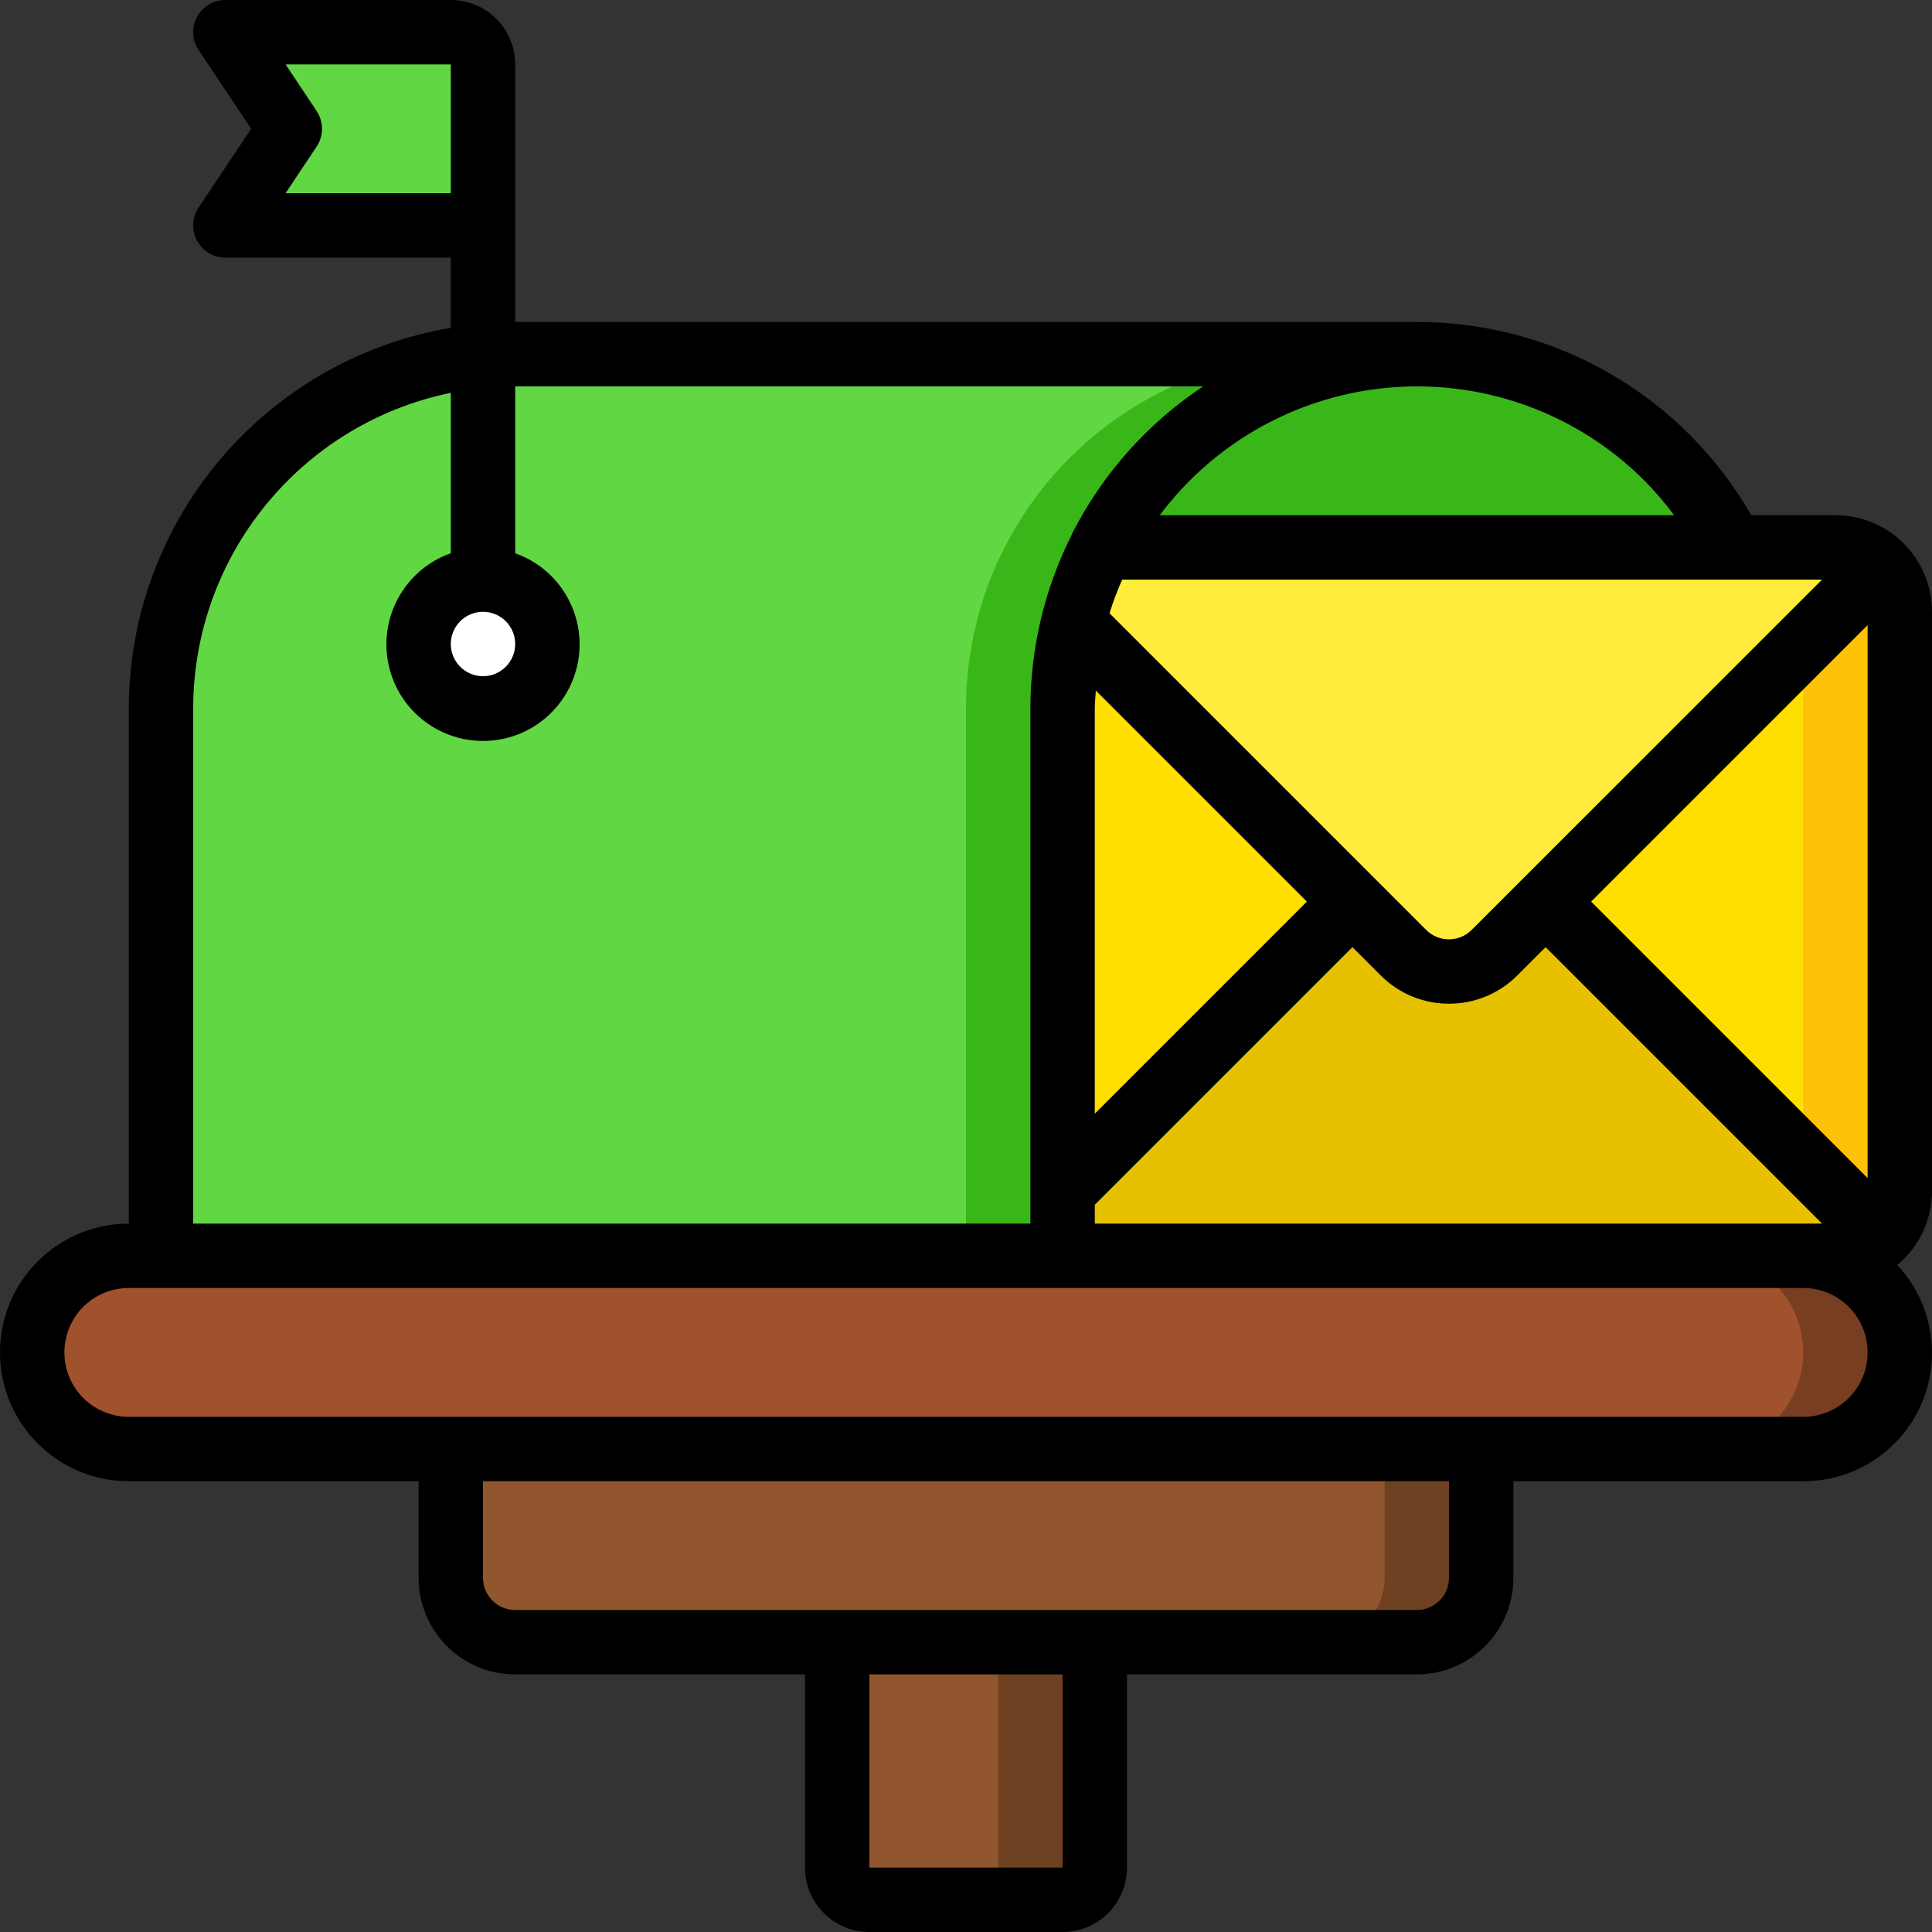 <?xml version="1.0"?>
<svg xmlns="http://www.w3.org/2000/svg" xmlns:xlink="http://www.w3.org/1999/xlink" xmlns:svgjs="http://svgjs.com/svgjs" version="1.1" width="512" height="512" x="0" y="0" viewBox="0 0 60 60" style="enable-background:new 0 0 512 512" xml:space="preserve" class=""><rect x="0" y="0" width="60" height="60" fill="#333333" stroke="none"/><g><g xmlns="http://www.w3.org/2000/svg" id="Page-1" fill="none" fill-rule="evenodd"><g id="024---Letterbox" fill-rule="nonzero"><path id="Shape" d="m53.8 17h-19.6c1.601-3.135 4.605-5.315 8.082-5.865 3.477-.55 7.007.597 9.498 3.085.816.814 1.498 1.752 2.02 2.78z" fill="#39b718" data-original="#c81e1e" style="" class=""/><path id="Shape" d="m44 11c-4.135-.001-7.921 2.317-9.8 6-.383.739-.675 1.521-.87 2.33-.222.873-.333 1.77-.33 2.67v17h-28l0-17c-.002-2.918 1.157-5.717 3.22-7.78 2.063-2.063 4.862-3.222 7.78-3.22z" fill="#62d744" data-original="#f44335" style="" class=""/><path id="Shape" d="m41 11c-4.135-.001-7.921 2.317-9.8 6-.383.739-.675 1.521-.87 2.33-.222.873-.333 1.77-.33 2.67l-0 17h3v-17c-.003-.9.108-1.797.33-2.67.195-.809.487-1.591.87-2.33 1.879-3.683 5.665-6.001 9.8-6z" fill="#39b718" data-original="#c81e1e" style="" class=""/><path id="Shape" d="m59 42c0 1.657-1.343 3-3 3h-52c-1.657 0-3-1.343-3-3s1.343-3 3-3h52c1.657 0 3 1.343 3 3z" fill="#a0522d" data-original="#a0522d" style=""/><path id="Shape" d="m56 39h-3c1.657 0 3 1.343 3 3s-1.343 3-3 3h3c1.657 0 3-1.343 3-3s-1.343-3-3-3z" fill="#783e22" data-original="#783e22" style=""/><path id="Shape" d="m46 45v4c-.003 1.103-.897 1.997-2 2h-28c-1.103-.003-1.997-.897-2-2v-4z" fill="#91562d" data-original="#91562d" style="" class=""/><path id="Shape" d="m43 45v4c-.003 1.103-.897 1.997-2 2h3c1.103-.003 1.997-.897 2-2v-4z" fill="#6d4122" data-original="#6d4122" style=""/><path id="Shape" d="m26 51h8v7c0 .552-.448 1-1 1h-6c-.552 0-1-.448-1-1z" fill="#91562d" data-original="#91562d" style="" class=""/><path id="Shape" d="m31 51v7c0 .552-.448 1-1 1h3c.552 0 1-.448 1-1v-7z" fill="#6d4122" data-original="#6d4122" style=""/><path id="Shape" d="m15 7h-8l2-3-2-3h7c.552 0 1 .448 1 1z" fill="#62d744" data-original="#f44335" style="" class=""/><circle id="Oval" cx="15" cy="20" fill="#ffffff" r="2" data-original="#9e9e9e" style="" class=""/><path id="Shape" d="m58.41 38.41c-.37.38-.879.593-1.41.59l-24 0v-2l9-9 1.59 1.59c.374.374.881.585 1.41.585s1.036-.21 1.41-.585l1.59-1.59z" fill="#e5c100" data-original="#ff9801" style="" class=""/><path id="Shape" d="m59 19v18c.003.531-.21 1.04-.59 1.41l-10.41-10.41 10.41-10.41c.38.37.593.879.59 1.41z" fill="#ffdf00" data-original="#ffdf00" style="" class=""/><path id="Shape" d="m58.41 17.59-2.41 2.41v16l2.41 2.41c.38-.37.593-.879.59-1.41v-18c.003-.531-.21-1.04-.59-1.41z" fill="#fec108" data-original="#fec108" style=""/><path id="Shape" d="m58.41 17.59-10.41 10.41-1.59 1.59c-.374.374-.881.585-1.41.585s-1.036-.21-1.41-.585l-1.59-1.59-8.67-8.67c.195-.809.487-1.591.87-2.33h22.8c.531-.003 1.04.21 1.41.59z" fill="#ffeb3a" data-original="#ffeb3a" style=""/><path id="Shape" d="m42 28-9 9 0-15c-.003-.9.108-1.797.33-2.67z" fill="#ffdf00" data-original="#ffdf00" style="" class=""/><path id="Shape" d="m57 16h-2.613c-2.135-3.719-6.099-6.009-10.387-6h-28v-8c0-1.105-.895-2-2-2h-7c-.369-0-.708.203-.882.528s-.155.72.05 1.027l1.632 2.445-1.632 2.445c-.205.307-.224.702-.05 1.027s.513.528.882.528h7v2.181c-5.767.979-9.99 5.97-10 11.819v16c-2.209 0-4 1.791-4 4s1.791 4 4 4h9v3c0 1.657 1.343 3 3 3h9v6c0 1.105.895 2 2 2h6c1.105 0 2-.895 2-2v-6h9c1.657 0 3-1.343 3-3v-3h9c1.592.006 3.034-.937 3.669-2.396.635-1.46.34-3.157-.749-4.318.681-.564 1.077-1.402 1.08-2.286v-18c0-1.657-1.343-3-3-3zm-47.168-12.555-.963-1.445h5.131v4h-5.131l.963-1.445c.224-.336.224-.774 0-1.11zm45.168 34.555h-21v-.586l8-8 .883.883c1.171 1.166 3.063 1.166 4.234 0l.883-.883 8.586 8.586zm1.586-20-10.886 10.883c-.39.385-1.016.385-1.406 0l-9.838-9.838c.112-.356.243-.704.395-1.045zm-22.586 4c0-.187.022-.369.032-.554l6.554 6.554-6.586 6.586zm15.414 6 8.586-8.586v17.172zm2.577-12h-15.973c1.736-2.319 4.393-3.769 7.283-3.975s5.725.854 7.772 2.903c.331.336.637.694.918 1.072zm-45.991 6c.005-4.75 3.347-8.844 8-9.8v4.982c-1.378.487-2.204 1.896-1.957 3.336.247 1.44 1.496 2.493 2.957 2.493s2.71-1.053 2.957-2.493c.247-1.44-.579-2.849-1.957-3.336v-5.182h21.364c-1.719 1.14-3.115 2.705-4.053 4.543-.01.019-.016.04-.026.059l-.008.018c-.839 1.669-1.276 3.512-1.277 5.38v16h-26zm9-3c.552 0 1 .448 1 1s-.448 1-1 1-1-.448-1-1 .448-1 1-1zm18 39h-6v-6h6zm12-9c0 .552-.448 1-1 1h-28c-.552 0-1-.448-1-1v-3h30zm11-5h-52c-1.105 0-2-.895-2-2s.895-2 2-2h52c1.105 0 2 .895 2 2s-.895 2-2 2z" fill="#000000" data-original="#000000" style="" class=""/></g></g></g></svg>
